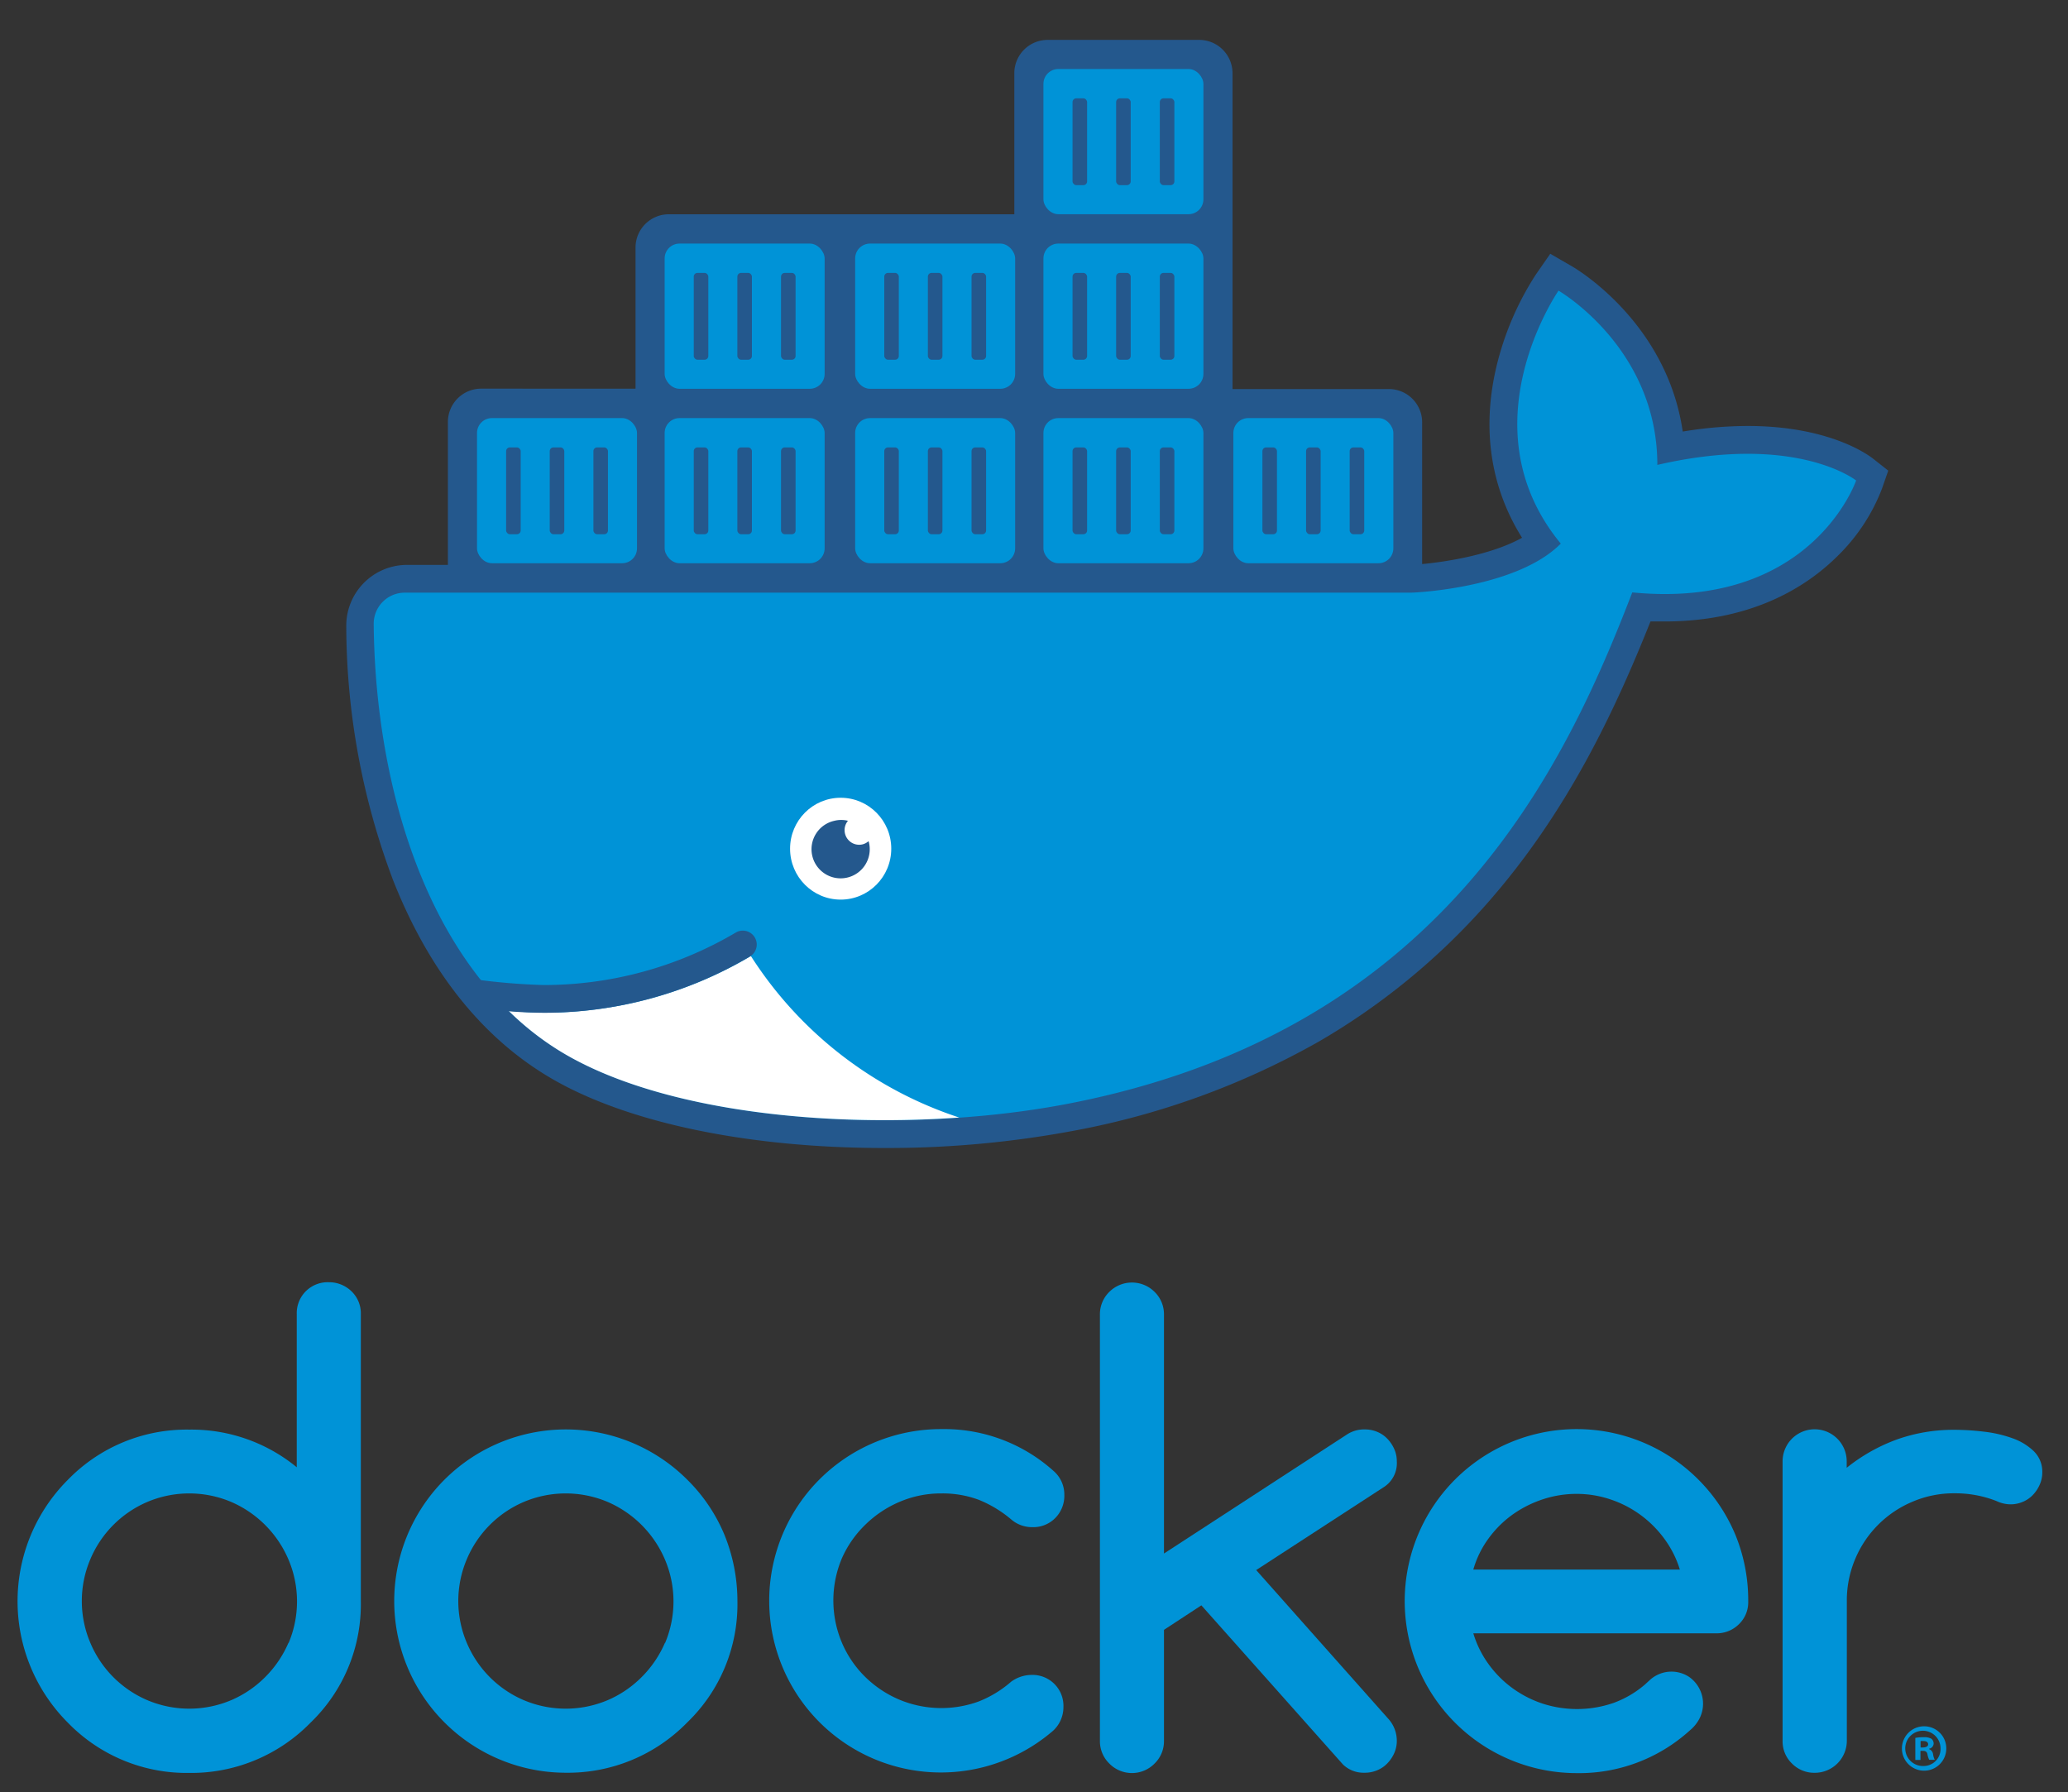 <svg id="Capa_1" data-name="Capa 1" xmlns="http://www.w3.org/2000/svg" viewBox="0 0 322.5 279.43"><rect x="0" y="0" width="322.5" height="279.43" fill="#333333" stroke="none"/><defs><style>.cls-1{fill:#24588d;}.cls-2{fill:#0093d7;}.cls-3{fill:#fff;}</style></defs><title>Docker-R-Logo-08-2018-Color-RGB</title><path class="cls-1" d="M292.13,71.54c-.65-.52-6.74-5.12-19.59-5.12a62.44,62.44,0,0,0-10.12.87c-2.48-17-16.55-25.34-17.2-25.72l-3.46-2-2.27,3.27a46.06,46.06,0,0,0-6.13,14.35c-2.3,9.72-.9,18.85,4,26.66-4.82,2.69-12,3.77-15.58,4.1V65.85a5.19,5.19,0,0,0-5.19-5.19H192.21V11.41A5.2,5.2,0,0,0,187,6.22H163.38a5.2,5.2,0,0,0-5.2,5.19v22H104.31a5.19,5.19,0,0,0-5.2,5.19v22H75.05a5.19,5.19,0,0,0-5.2,5.19V88.08H63.44A9.48,9.48,0,0,0,54,97.68a112.84,112.84,0,0,0,7.32,39.61c5.47,13.81,13.46,24,23.76,30.32C96.87,174.86,116.15,179,137.92,179a157.89,157.89,0,0,0,29.36-2.66,122.82,122.82,0,0,0,38.36-13.92A105.51,105.51,0,0,0,231.79,141c12.56-14.2,20-30.06,25.6-44.1.75,0,1.49,0,2.21,0,13.75,0,22.2-5.5,26.87-10.11a29.47,29.47,0,0,0,7-10.54l1-2.87Z"/><rect class="cls-2" x="74.39" y="65.19" width="24.95" height="22.63" rx="2.32" ry="2.32"/><rect class="cls-1" x="78.93" y="69.76" width="2.27" height="13.54" rx="0.58" ry="0.58"/><rect class="cls-1" x="85.73" y="69.76" width="2.27" height="13.54" rx="0.58" ry="0.58"/><rect class="cls-1" x="92.54" y="69.76" width="2.27" height="13.54" rx="0.58" ry="0.58"/><rect class="cls-2" x="103.65" y="65.19" width="24.95" height="22.63" rx="2.32" ry="2.32"/><rect class="cls-1" x="108.19" y="69.76" width="2.27" height="13.54" rx="0.58" ry="0.58"/><rect class="cls-1" x="114.99" y="69.76" width="2.27" height="13.54" rx="0.58" ry="0.58"/><rect class="cls-1" x="121.8" y="69.76" width="2.27" height="13.54" rx="0.58" ry="0.58"/><rect class="cls-2" x="133.36" y="65.19" width="24.95" height="22.63" rx="2.32" ry="2.32"/><rect class="cls-1" x="137.9" y="69.76" width="2.27" height="13.54" rx="0.58" ry="0.58"/><rect class="cls-1" x="144.7" y="69.76" width="2.27" height="13.54" rx="0.58" ry="0.58"/><rect class="cls-1" x="151.51" y="69.76" width="2.27" height="13.54" rx="0.58" ry="0.58"/><rect class="cls-2" x="162.72" y="65.19" width="24.95" height="22.63" rx="2.32" ry="2.32"/><rect class="cls-1" x="167.26" y="69.76" width="2.27" height="13.54" rx="0.58" ry="0.58"/><rect class="cls-1" x="174.06" y="69.76" width="2.27" height="13.54" rx="0.58" ry="0.58"/><rect class="cls-1" x="180.87" y="69.76" width="2.27" height="13.54" rx="0.58" ry="0.58"/><rect class="cls-2" x="103.65" y="37.98" width="24.95" height="22.64" rx="2.32" ry="2.32"/><rect class="cls-1" x="108.19" y="42.55" width="2.27" height="13.54" rx="0.58" ry="0.58"/><rect class="cls-1" x="114.99" y="42.55" width="2.27" height="13.54" rx="0.58" ry="0.58"/><rect class="cls-1" x="121.8" y="42.55" width="2.27" height="13.54" rx="0.58" ry="0.58"/><rect class="cls-2" x="133.36" y="37.98" width="24.95" height="22.64" rx="2.32" ry="2.32"/><rect class="cls-1" x="137.9" y="42.55" width="2.27" height="13.54" rx="0.58" ry="0.58"/><rect class="cls-1" x="144.7" y="42.55" width="2.27" height="13.54" rx="0.58" ry="0.58"/><rect class="cls-1" x="151.51" y="42.55" width="2.27" height="13.54" rx="0.58" ry="0.58"/><rect class="cls-2" x="162.72" y="37.98" width="24.95" height="22.64" rx="2.32" ry="2.32"/><rect class="cls-1" x="167.26" y="42.55" width="2.27" height="13.54" rx="0.58" ry="0.58"/><rect class="cls-1" x="174.06" y="42.55" width="2.27" height="13.54" rx="0.58" ry="0.58"/><rect class="cls-1" x="180.87" y="42.55" width="2.27" height="13.54" rx="0.58" ry="0.58"/><rect class="cls-2" x="162.72" y="10.76" width="24.95" height="22.64" rx="2.32" ry="2.32"/><rect class="cls-1" x="167.26" y="15.33" width="2.27" height="13.54" rx="0.58" ry="0.58"/><rect class="cls-1" x="174.06" y="15.33" width="2.27" height="13.54" rx="0.58" ry="0.58"/><rect class="cls-1" x="180.87" y="15.33" width="2.27" height="13.54" rx="0.58" ry="0.58"/><rect class="cls-2" x="192.34" y="65.19" width="24.95" height="22.63" rx="2.32" ry="2.32"/><rect class="cls-1" x="196.87" y="69.76" width="2.27" height="13.54" rx="0.58" ry="0.58"/><rect class="cls-1" x="203.68" y="69.76" width="2.27" height="13.54" rx="0.58" ry="0.58"/><rect class="cls-1" x="210.48" y="69.76" width="2.27" height="13.54" rx="0.58" ry="0.58"/><path class="cls-2" d="M58.28,97.28a4.84,4.84,0,0,1,4.83-4.87H219.94c1.13,0,16.73-.82,23.46-7.65-15.05-18.27-.35-39.44-.35-39.44s15.41,8.88,15.41,27.17c21.68-5,31,2.43,31,2.43s-6.9,20.19-34.91,17.45c-10.43,27.05-29.47,68.43-88,79.73-25.31,4.88-60.56,3.2-79.16-8.19C66.93,151.43,58.5,123,58.28,97.28Z"/><ellipse class="cls-3" cx="131.1" cy="132.33" rx="7.89" ry="7.94"/><path class="cls-1" d="M131.76,129.9a2.26,2.26,0,0,1,.48-1.92,4.33,4.33,0,0,0-2.12,0,4.54,4.54,0,1,0,5.4,3.42c0-.08-.06-.16-.08-.24a2.17,2.17,0,0,1-1,.51A2.27,2.27,0,0,1,131.76,129.9Z"/><path class="cls-3" d="M117.1,149.07l0,0a63.16,63.16,0,0,1-32.25,8.83c-1.49,0-3.52-.12-5.53-.29a44.73,44.73,0,0,0,8,6.28c12.21,7.48,31.58,10.77,50.62,10.77,3.92,0,7.82-.14,11.65-.41A61.19,61.19,0,0,1,117.1,149.07Z"/><path class="cls-1" d="M84.82,157.92a72.63,72.63,0,0,1-9.48-.68c-1.18-.17-2.58-4.72-1.38-4.55a100.2,100.2,0,0,0,10.86.9,58.87,58.87,0,0,0,30-8.23,2.17,2.17,0,0,1,2.21,3.73A63.16,63.16,0,0,1,84.82,157.92Z"/><path class="cls-2" d="M51.28,199.93a4.82,4.82,0,0,0-5,5v23.85a25.87,25.87,0,0,0-16.77-5.87,25.8,25.8,0,0,0-18.93,7.83,26.77,26.77,0,0,0,0,37.86,25.81,25.81,0,0,0,18.93,7.84,26,26,0,0,0,18.92-7.84,25.58,25.58,0,0,0,7.84-18.93V204.9a4.74,4.74,0,0,0-1.46-3.56A5,5,0,0,0,51.28,199.93ZM45,256.12a17.1,17.1,0,0,1-3.59,5.32,16.84,16.84,0,0,1-5.32,3.64,16.8,16.8,0,0,1-13.15,0,16.8,16.8,0,0,1-8.86-8.94,16.66,16.66,0,0,1,0-13,16.8,16.8,0,0,1,8.86-8.94,16.8,16.8,0,0,1,13.15,0,17.06,17.06,0,0,1,8.91,9,16.68,16.68,0,0,1,0,13Z"/><path class="cls-2" d="M107.17,230.71a26.79,26.79,0,0,0-37.85,0,26.77,26.77,0,0,0,18.93,45.7,26,26,0,0,0,18.92-7.84A25.58,25.58,0,0,0,115,249.64a27.46,27.46,0,0,0-2-10.27A26.21,26.21,0,0,0,107.17,230.71Zm-3.46,25.41a17.1,17.1,0,0,1-3.59,5.32,16.84,16.84,0,0,1-5.32,3.64,16.8,16.8,0,0,1-13.15,0,16.8,16.8,0,0,1-8.86-8.94,16.66,16.66,0,0,1,0-13,16.8,16.8,0,0,1,8.86-8.94,16.8,16.8,0,0,1,13.15,0,17.06,17.06,0,0,1,8.91,9,16.68,16.68,0,0,1,0,13Z"/><path class="cls-2" d="M217.83,227.85a4.61,4.61,0,0,0-.4-1.91,5.55,5.55,0,0,0-1.08-1.61,4.61,4.61,0,0,0-1.57-1.07,4.93,4.93,0,0,0-2-.38,4.87,4.87,0,0,0-2.68.76l-28.58,18.59V205a4.87,4.87,0,0,0-1.46-3.56,5,5,0,0,0-7.07,0,4.87,4.87,0,0,0-1.46,3.56v66.44a4.85,4.85,0,0,0,1.46,3.53,4.94,4.94,0,0,0,7.07,0,4.85,4.85,0,0,0,1.46-3.53V254.13l5.83-3.82,22.08,24.81a4.63,4.63,0,0,0,3.35,1.29,4.93,4.93,0,0,0,2-.39,4.61,4.61,0,0,0,1.57-1.07,5.5,5.5,0,0,0,1.08-1.6,4.68,4.68,0,0,0,.4-1.91,5.1,5.1,0,0,0-1.38-3.5L195.9,244.81l20-13A4.43,4.43,0,0,0,217.83,227.85Z"/><path class="cls-2" d="M134.92,237.76a17.26,17.26,0,0,1,5.35-3.58,16.35,16.35,0,0,1,6.55-1.32,16.06,16.06,0,0,1,5.83,1,18.55,18.55,0,0,1,5.11,3.11,5,5,0,0,0,3.25,1.15,4.79,4.79,0,0,0,3.56-1.43,4.93,4.93,0,0,0,1.41-3.59,4.86,4.86,0,0,0-1.72-3.78,25.49,25.49,0,0,0-17.44-6.49,26.77,26.77,0,1,0,17.44,47,5,5,0,0,0,1.58-3.67,4.82,4.82,0,0,0-5-5,5.45,5.45,0,0,0-3.16,1.06,17.33,17.33,0,0,1-5.06,3.08,17,17,0,0,1-12.38-.29,17.09,17.09,0,0,1-5.35-3.58,16.53,16.53,0,0,1-3.61-5.33,16.91,16.91,0,0,1,0-13.1A16.64,16.64,0,0,1,134.92,237.76Z"/><path class="cls-2" d="M317.11,226.22a9.31,9.31,0,0,0-3.37-2,19.78,19.78,0,0,0-4.44-1,38.68,38.68,0,0,0-4.52-.28,26.29,26.29,0,0,0-9,1.52,27.61,27.61,0,0,0-7.79,4.4v-1a5,5,0,1,0-10,0v43.59a4.78,4.78,0,0,0,1.45,3.51,4.87,4.87,0,0,0,3.57,1.46,5,5,0,0,0,5-5v-21.8a16.55,16.55,0,0,1,1.31-6.55,16.66,16.66,0,0,1,8.91-8.91,16.35,16.35,0,0,1,6.55-1.32,17.54,17.54,0,0,1,6.55,1.2,5.35,5.35,0,0,0,2.1.52,4.89,4.89,0,0,0,2-.38,4.65,4.65,0,0,0,1.58-1.07,5.47,5.47,0,0,0,1.07-1.6,4.62,4.62,0,0,0,.41-2A4.46,4.46,0,0,0,317.11,226.22Z"/><path class="cls-2" d="M270.67,239.41a26.82,26.82,0,1,0-24.81,37.06,25.68,25.68,0,0,0,17.49-6.5l.2-.18a5.84,5.84,0,0,0,1.13-1.24,5.1,5.1,0,0,0-1.28-7.09,5,5,0,0,0-6.17.55l-.71.65-.07.06a15.73,15.73,0,0,1-4.81,2.8,17.42,17.42,0,0,1-11.11.1,17.15,17.15,0,0,1-4.68-2.41,16.83,16.83,0,0,1-3.71-3.73,16,16,0,0,1-2.38-4.81h37.85a4.9,4.9,0,0,0,3.56-1.41,4.72,4.72,0,0,0,1.46-3.55A26.88,26.88,0,0,0,270.67,239.41Zm-40.91,5.32a15.3,15.3,0,0,1,2.34-4.8,16.67,16.67,0,0,1,3.72-3.73,17.65,17.65,0,0,1,4.74-2.41,16.72,16.72,0,0,1,5.3-.86,16.5,16.5,0,0,1,5.28.86,17.07,17.07,0,0,1,8.41,6.14,16,16,0,0,1,2.42,4.8Z"/><path class="cls-2" d="M300,269.17a3.46,3.46,0,1,0,3.52,3.44A3.45,3.45,0,0,0,300,269.17Zm0,6.19a2.75,2.75,0,1,1,2.62-2.73A2.64,2.64,0,0,1,300.06,275.36Z"/><path class="cls-2" d="M300.83,272.72v-.05a.87.87,0,0,0,.72-.79,1,1,0,0,0-.34-.76,2.18,2.18,0,0,0-1.19-.25,6.46,6.46,0,0,0-1.33.11v3.44h.8V273h.38c.44,0,.65.17.71.54a3.51,3.51,0,0,0,.27.85h.87a2.61,2.61,0,0,1-.26-.87A1,1,0,0,0,300.83,272.72Zm-.94-.25h-.38v-1a2,2,0,0,1,.44,0c.51,0,.74.21.74.52S300.33,272.47,299.89,272.47Z"/></svg>